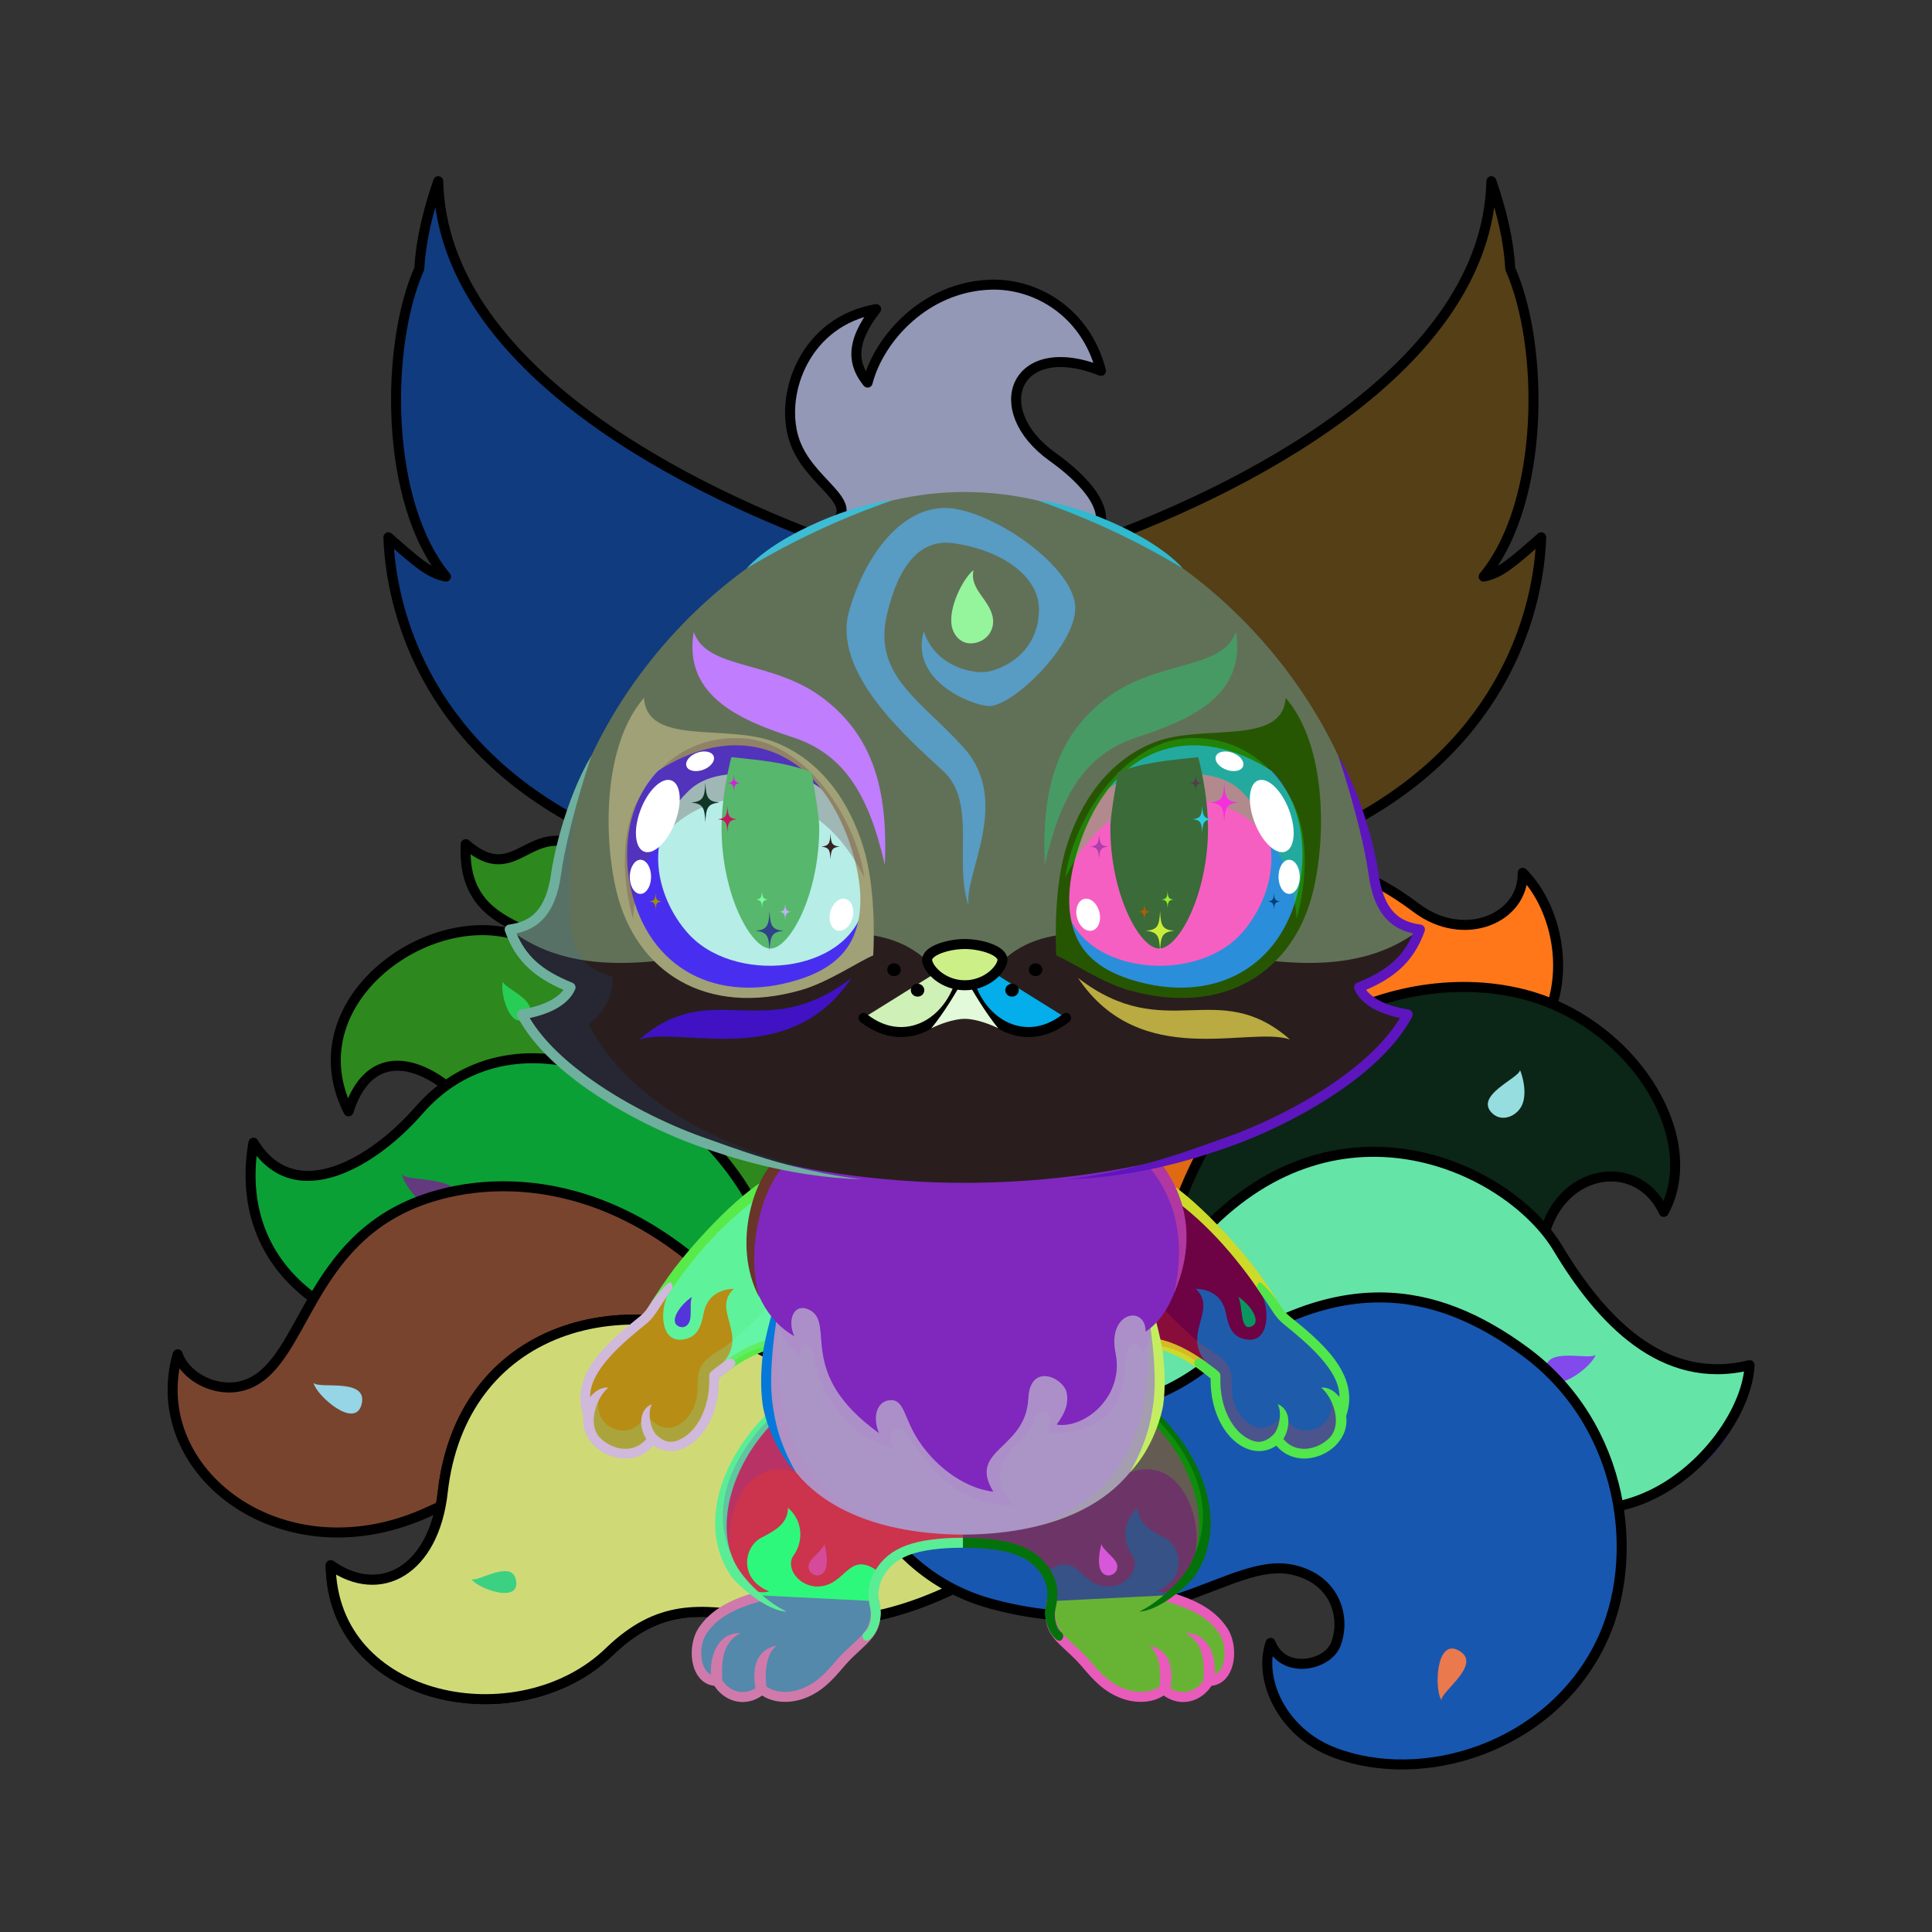 <?xml version="1.0" encoding="UTF-8"?><!DOCTYPE svg PUBLIC "-//W3C//DTD SVG 1.1//EN" "http://www.w3.org/Graphics/SVG/1.1/DTD/svg11.dtd"><!-- Creator: CorelDRAW X7 --><svg xmlns="http://www.w3.org/2000/svg" xmlns:xlink="http://www.w3.org/1999/xlink" xml:space="preserve" width="290mm" height="290mm" version="1.1" style="shape-rendering:geometricPrecision; text-rendering:geometricPrecision; image-rendering:optimizeQuality; fill-rule:evenodd; clip-rule:evenodd" viewBox="0 0 29000 29000">
 <rect x="0" y="0" width="29000" height="29000" fill="#333333" stroke="none"/>
 <defs>
  <style type="text/css">
   <![CDATA[
    .str1 {stroke:black;stroke-width:150;stroke-linecap:round;stroke-linejoin:round}
    .str0 {stroke:black;stroke-width:150;stroke-linecap:round;stroke-linejoin:round}
    .fil3 {fill:none}
    .fil44 {fill:black}
    .fil6 {fill:#FF6633}
    .fil48 {fill:white}
    .fil20 {fill:black;fill-rule:nonzero}
    .fil29 {fill:#663300;fill-opacity:0.102}
    .fil2 {fill:#663300;fill-opacity:0.2}
    .fil32 {fill:#C46019;fill-opacity:0.2}
    .fil47 {fill:black;fill-opacity:0.302}
    .fil43 {fill:url(#id0)}
    .fil30 {fill:url(#id1)}
    .fil10 {fill:url(#id2)}
    .fil33 {fill:url(#id3)}
    .fil1 {fill:url(#id4)}
    .fil27 {fill:url(#id5)}
    .fil17 {fill:url(#id6)}
    .fil8 {fill:url(#id7)}
    .fil21 {fill:url(#id8)}
    .fil16 {fill:url(#id9)}
    .fil18 {fill:url(#id10)}
    .fil42 {fill:url(#id11)}
    .fil35 {fill:url(#id12)}
    .fil41 {fill:url(#id13)}
    .fil50 {fill:url(#id14)}
    .fil40 {fill:url(#id15)}
    .fil23 {fill:url(#id16)}
    .fil12 {fill:url(#id17)}
    .fil38 {fill:url(#id18)}
    .fil25 {fill:url(#id19)}
    .fil5 {fill:url(#id20)}
    .fil34 {fill:url(#id21)}
    .fil37 {fill:url(#id22)}
    .fil31 {fill:url(#id23)}
    .fil14 {fill:url(#id24)}
    .fil19 {fill:url(#id25)}
    .fil22 {fill:url(#id26)}
    .fil26 {fill:url(#id27)}
    .fil24 {fill:url(#id28)}
    .fil46 {fill:url(#id29)}
    .fil51 {fill:url(#id30)}
    .fil13 {fill:url(#id31)}
    .fil9 {fill:url(#id32)}
    .fil4 {fill:url(#id33)}
    .fil15 {fill:url(#id34)}
    .fil0 {fill:url(#id35)}
    .fil28 {fill:url(#id36)}
    .fil39 {fill:url(#id37)}
    .fil36 {fill:url(#id38)}
    .fil11 {fill:url(#id39)}
    .fil7 {fill:url(#id40)}
    .fil45 {fill:url(#id41)}
    .fil53 {fill:url(#id42)}
    .fil49 {fill:url(#id43)}
    .fil52 {fill:url(#id44)}
   ]]>
  </style>
  <linearGradient id="id0" gradientUnits="userSpaceOnUse" x1="14423.3" y1="13592.6" x2="14423.3" y2="7624.63">
   <stop offset="0" style="stop-opacity:1; stop-color:red"/>
   <stop offset="1" style="stop-opacity:1; stop-color:#FF6633"/>
  </linearGradient>
  <linearGradient id="id1" gradientUnits="userSpaceOnUse" x1="14496.6" y1="17098.5" x2="14496.6" y2="22390.1">
   <stop offset="0" style="stop-opacity:1; stop-color:#FFFBF2"/>
   <stop offset="0.149" style="stop-opacity:1; stop-color:#FFFBF2"/>
   <stop offset="0.62" style="stop-opacity:1; stop-color:white"/>
   <stop offset="1" style="stop-opacity:1; stop-color:white"/>
  </linearGradient>
  <linearGradient id="id2" gradientUnits="userSpaceOnUse" xlink:href="#id0" x1="22974.4" y1="14823.5" x2="20864" y2="13403.8">
  </linearGradient>
  <linearGradient id="id3" gradientUnits="userSpaceOnUse" xlink:href="#id0" x1="6656.5" y1="4788.64" x2="12410.3" y2="9745.76">
  </linearGradient>
  <linearGradient id="id4" gradientUnits="userSpaceOnUse" xlink:href="#id0" x1="6072.5" y1="16404.8" x2="7861.54" y2="12870.9">
  </linearGradient>
  <linearGradient id="id5" gradientUnits="userSpaceOnUse" xlink:href="#id0" x1="9368.53" y1="21645.9" x2="10443.5" y2="19522.5">
  </linearGradient>
  <linearGradient id="id6" gradientUnits="userSpaceOnUse" x1="14176.5" y1="20687.5" x2="23003.2" y2="25272.7">
   <stop offset="0" style="stop-opacity:1; stop-color:#E3C178"/>
   <stop offset="0.239" style="stop-opacity:1; stop-color:#FFDF99"/>
   <stop offset="0.659" style="stop-opacity:1; stop-color:#FFFBF2"/>
   <stop offset="1" style="stop-opacity:1; stop-color:white"/>
  </linearGradient>
  <linearGradient id="id7" gradientUnits="userSpaceOnUse" xlink:href="#id0" x1="3805.97" y1="22925.5" x2="5305.21" y2="19964">
  </linearGradient>
  <linearGradient id="id8" gradientUnits="userSpaceOnUse" x1="15336.8" y1="23747.8" x2="17221.9" y2="21086.3">
   <stop offset="0" style="stop-opacity:1; stop-color:#FFFBF2"/>
   <stop offset="0.2" style="stop-opacity:1; stop-color:#FFFBF2"/>
   <stop offset="1" style="stop-opacity:1; stop-color:#FFDF99"/>
  </linearGradient>
  <linearGradient id="id9" gradientUnits="userSpaceOnUse" xlink:href="#id0" x1="6119.63" y1="25485.8" x2="7507.67" y2="22744">
  </linearGradient>
  <linearGradient id="id10" gradientUnits="userSpaceOnUse" xlink:href="#id0" x1="20839" y1="26485.6" x2="20839" y2="23893.8">
  </linearGradient>
  <linearGradient id="id11" gradientUnits="userSpaceOnUse" xlink:href="#id0" x1="17123.5" y1="12981.5" x2="17123.5" y2="9484.97">
  </linearGradient>
  <linearGradient id="id12" gradientUnits="userSpaceOnUse" xlink:href="#id0" x1="22307.3" y1="4788.64" x2="16553.5" y2="9745.76">
  </linearGradient>
  <linearGradient id="id13" gradientUnits="userSpaceOnUse" xlink:href="#id0" x1="19125.7" y1="14830.7" x2="16419.2" y2="15451.4">
  </linearGradient>
  <linearGradient id="id14" gradientUnits="userSpaceOnUse" x1="17403.6" y1="14846" x2="18189.5" y2="11172.6">
   <stop offset="0" style="stop-opacity:1; stop-color:#FFCC00"/>
   <stop offset="1" style="stop-opacity:1; stop-color:black"/>
  </linearGradient>
  <linearGradient id="id15" gradientUnits="userSpaceOnUse" xlink:href="#id0" x1="11840.3" y1="12981.5" x2="11840.3" y2="9484.97">
  </linearGradient>
  <linearGradient id="id16" gradientUnits="userSpaceOnUse" xlink:href="#id8" x1="13570.9" y1="23747.8" x2="11685.7" y2="21086.3">
  </linearGradient>
  <linearGradient id="id17" gradientUnits="userSpaceOnUse" xlink:href="#id0" x1="24794.6" y1="17872.5" x2="21653.8" y2="15759.8">
  </linearGradient>
  <linearGradient id="id18" gradientUnits="userSpaceOnUse" x1="14481.9" y1="17755.4" x2="14481.9" y2="13952.3">
   <stop offset="0" style="stop-opacity:1; stop-color:#FFFCF5"/>
   <stop offset="1" style="stop-opacity:1; stop-color:white"/>
  </linearGradient>
  <linearGradient id="id19" gradientUnits="userSpaceOnUse" xlink:href="#id0" x1="19595.3" y1="21645.9" x2="18520.3" y2="19522.5">
  </linearGradient>
  <linearGradient id="id20" gradientUnits="userSpaceOnUse" xlink:href="#id0" x1="4991.1" y1="19897.3" x2="6451.98" y2="17011.6">
  </linearGradient>
  <linearGradient id="id21" gradientUnits="userSpaceOnUse" xlink:href="#id18" x1="18115" y1="9358.04" x2="23442.1" y2="7035.98">
  </linearGradient>
  <linearGradient id="id22" gradientUnits="userSpaceOnUse" x1="14481.9" y1="17555.5" x2="14481.9" y2="7384.8">
   <stop offset="0" style="stop-opacity:1; stop-color:#FFDF99"/>
   <stop offset="0.502" style="stop-opacity:1; stop-color:#FFFBF2"/>
   <stop offset="1" style="stop-opacity:1; stop-color:white"/>
  </linearGradient>
  <linearGradient id="id23" gradientUnits="userSpaceOnUse" xlink:href="#id18" x1="10848.9" y1="9358.04" x2="5521.78" y2="7035.98">
  </linearGradient>
  <linearGradient id="id24" gradientUnits="userSpaceOnUse" xlink:href="#id0" x1="25073.4" y1="22628.8" x2="23557.9" y2="19635.2">
  </linearGradient>
  <linearGradient id="id25" gradientUnits="userSpaceOnUse" x1="17071.8" y1="22401.8" x2="17071.8" y2="25473.4">
   <stop offset="0" style="stop-opacity:1; stop-color:#FF6633"/>
   <stop offset="1" style="stop-opacity:1; stop-color:red"/>
  </linearGradient>
  <linearGradient id="id26" gradientUnits="userSpaceOnUse" xlink:href="#id25" x1="11835.8" y1="22401.8" x2="11835.8" y2="25473.4">
  </linearGradient>
  <linearGradient id="id27" gradientUnits="userSpaceOnUse" x1="12067.1" y1="17807.9" x2="10209.1" y2="20491.2">
   <stop offset="0" style="stop-opacity:1; stop-color:#FFDF99"/>
   <stop offset="0.02" style="stop-opacity:1; stop-color:#FFDF99"/>
   <stop offset="0.722" style="stop-opacity:1; stop-color:#FFFBF2"/>
   <stop offset="1" style="stop-opacity:1; stop-color:#FFFBF2"/>
  </linearGradient>
  <linearGradient id="id28" gradientUnits="userSpaceOnUse" xlink:href="#id27" x1="16896.8" y1="17807.9" x2="18754.8" y2="20491.2">
  </linearGradient>
  <linearGradient id="id29" gradientUnits="userSpaceOnUse" x1="9879.13" y1="13048.9" x2="12998.2" y2="13048.9">
   <stop offset="0" style="stop-opacity:1; stop-color:#FFCC00"/>
   <stop offset="0.502" style="stop-opacity:1; stop-color:#FFFCB0"/>
   <stop offset="1" style="stop-opacity:1; stop-color:#FFCC00"/>
  </linearGradient>
  <linearGradient id="id30" gradientUnits="userSpaceOnUse" xlink:href="#id29" x1="19084.7" y1="13048.9" x2="15965.7" y2="13048.9">
  </linearGradient>
  <linearGradient id="id31" gradientUnits="userSpaceOnUse" xlink:href="#id6" x1="15435.1" y1="19302.3" x2="25143.3" y2="20617.7">
  </linearGradient>
  <linearGradient id="id32" gradientUnits="userSpaceOnUse" xlink:href="#id6" x1="15074" y1="20935.8" x2="21270.4" y2="14174.8">
  </linearGradient>
  <linearGradient id="id33" gradientUnits="userSpaceOnUse" xlink:href="#id6" x1="13126.8" y1="22156.8" x2="7117.94" y2="17094.4">
  </linearGradient>
  <linearGradient id="id34" gradientUnits="userSpaceOnUse" xlink:href="#id6" x1="13702.3" y1="19756.3" x2="7064.21" y2="25556">
  </linearGradient>
  <linearGradient id="id35" gradientUnits="userSpaceOnUse" xlink:href="#id6" x1="14617.5" y1="20263.6" x2="7173.62" y2="14560.2">
  </linearGradient>
  <linearGradient id="id36" gradientUnits="userSpaceOnUse" x1="14453.8" y1="17408.1" x2="14453.8" y2="23034.8">
   <stop offset="0" style="stop-opacity:1; stop-color:#FFDF99"/>
   <stop offset="0.102" style="stop-opacity:1; stop-color:#FFDF99"/>
   <stop offset="0.522" style="stop-opacity:1; stop-color:#FFFBF2"/>
   <stop offset="1" style="stop-opacity:1; stop-color:#FFFBF2"/>
  </linearGradient>
  <linearGradient id="id37" gradientUnits="userSpaceOnUse" xlink:href="#id0" x1="10224.8" y1="14919.4" x2="12158" y2="15362.7">
  </linearGradient>
  <linearGradient id="id38" gradientUnits="userSpaceOnUse" x1="14026" y1="8188.36" x2="14360.5" y2="4259.9">
   <stop offset="0" style="stop-opacity:1; stop-color:white"/>
   <stop offset="1" style="stop-opacity:1; stop-color:#FFFBF2"/>
  </linearGradient>
  <linearGradient id="id39" gradientUnits="userSpaceOnUse" xlink:href="#id6" x1="15758.6" y1="21140.1" x2="22327.4" y2="16683.3">
  </linearGradient>
  <linearGradient id="id40" gradientUnits="userSpaceOnUse" xlink:href="#id6" x1="12456.7" y1="22079.8" x2="5109.03" y2="19210.5">
  </linearGradient>
  <linearGradient id="id41" gradientUnits="userSpaceOnUse" xlink:href="#id14" x1="11569.6" y1="14889.7" x2="10765" y2="11128.9">
  </linearGradient>
  <linearGradient id="id42" gradientUnits="userSpaceOnUse" x1="14481.9" y1="14170" x2="14481.9" y2="14789.2">
   <stop offset="0" style="stop-opacity:1; stop-color:#FFCCCC"/>
   <stop offset="1" style="stop-opacity:1; stop-color:#453F2C"/>
  </linearGradient>
  <radialGradient id="id43" gradientUnits="userSpaceOnUse" gradientTransform="matrix(-3.82857E-016 1 -0.482 -1.84461E-016 17732 1238)" cx="11563.8" cy="12801.5" r="1360.48" fx="11563.8" fy="12801.5">
   <stop offset="0" style="stop-opacity:1; stop-color:#A38200"/>
   <stop offset="0.878" style="stop-opacity:1; stop-color:black"/>
   <stop offset="1" style="stop-opacity:1; stop-color:black"/>
  </radialGradient>
  <radialGradient id="id44" gradientUnits="userSpaceOnUse" gradientTransform="matrix(2.83276E-016 1 0.51 -4.84402E-016 10869 -4598)" xlink:href="#id43" cx="17400" cy="12801.5" r="1436.66" fx="17400" fy="12801.5">
  </radialGradient>
 </defs>
 <g id="Copy_x0020_of_x0020_Tail-Fox10">
  <path class="fil0" d="M16475 19890c-770,-312 -2282,-895 -2633,-3291 -431,-2941 -3309,-2808 -4989,-3819 -927,-558 -1070,575 -1862,-109 -68,1316 1155,1163 1316,1674 -1314,-1155 -4005,496 -3076,2337 422,-1314 1663,-516 2243,538 1367,2488 6182,4621 6361,4737 934,604 1589,-41 2222,-432 438,97 1060,-1509 418,-1635z" style="fill:#91dab5"/>
  <path class="fil1" d="M6949 16427c156,-274 138,-388 180,-597 154,236 990,406 1357,102 309,-256 265,-1068 -552,-1124 388,237 348,563 112,748 -352,274 -864,-187 -891,-449 -40,-396 214,-1068 746,-987 476,113 510,-27 986,86 -58,-558 -311,-1036 -369,-1594 -663,-45 -811,591 -1517,110 -88,569 331,1022 714,1207 -1757,-71 -3198,1256 -2479,2737 397,-1189 1403,-493 1713,-239z" style="fill:#250a66"/>
  <polygon class="fil2" points="10300,17417 10585,16310 12461,17343 11923,18355 10595,18018 "/>
  <path class="fil3 str0" d="M16475 19890c-770,-312 -2282,-895 -2633,-3291 -431,-2941 -3309,-2808 -4989,-3819 -927,-558 -1070,575 -1862,-109 -68,1316 1155,1163 1316,1674 -1314,-1155 -4005,496 -3076,2337 422,-1314 1663,-516 2243,538 1367,2488 6182,4621 6361,4737 934,604 1589,-41 2222,-432 438,97 1060,-1509 418,-1635z" style="fill:#2d881d"/>
  <path class="fil4" d="M16126 20993c-1001,-283 -3846,-949 -4764,-2806 -935,-1891 -3592,-3221 -5076,-1518 -670,769 -1860,1499 -2482,483 -322,1883 1212,3000 3229,2983 2549,-22 4450,2942 6813,3200 1280,140 1563,-212 2126,-670 448,49 808,-1617 154,-1672z" style="fill:#8ef2bf"/>
  <path class="fil2" d="M12722 19637c-569,-378 -1065,-853 -1360,-1450 -425,-859 -1205,-1602 -2069,-1998 193,832 -881,1937 -2325,1702 1814,707 3754,2109 5567,2815l187 -1069z" style="fill:#55e471"/>
  <path class="fil5" d="M5732 17219c0,0 -519,505 -38,987 480,481 927,296 1192,129 369,-234 253,-676 150,-870 -92,-173 -486,-352 -748,-103 12,-478 707,-382 984,-284 255,91 471,893 396,1106 -190,536 -442,439 -680,707 -219,199 33,779 527,752 -2115,875 -4172,-515 -3682,-2380 456,502 1128,549 1899,-44z" style="fill:#00ab50"/>
  <path class="fil3 str0" d="M16126 20993c-1001,-283 -3846,-949 -4764,-2806 -935,-1891 -3592,-3221 -5076,-1518 -670,769 -1860,1499 -2482,483 -322,1883 1212,3000 3229,2983 2549,-22 4450,2942 6813,3200 1280,140 1563,-212 2126,-670 448,49 808,-1617 154,-1672z" style="fill:#0ba035"/>
  <path class="fil6" d="M6035 17628c22,221 668,917 824,454 155,-462 -739,-329 -824,-454z" style="fill:#633a7e"/>
  <path class="fil7" d="M14083 20534c-830,-1 -1560,760 -2737,-675 -1798,-2193 -3794,-2266 -4967,-1861 -1766,609 -1793,2414 -2646,2771 -438,182 -952,-92 -1066,-441 -506,1766 1595,3385 3792,2352 1863,-876 3002,199 5955,762 1093,208 1958,-395 2397,-995 443,-75 -85,-2039 -728,-1913z" style="fill:#d0ae6b"/>
  <path class="fil8" d="M4489 19917c0,0 -462,930 19,1411 481,481 928,296 1192,129 370,-234 254,-676 150,-870 -92,-173 -486,-352 -748,-103 13,-478 708,-382 985,-283 254,90 471,893 396,1105 -191,536 -442,439 -680,707 -219,199 207,702 701,675 -2116,875 -4317,-380 -3827,-2245 359,540 1292,665 1812,-526z" style="fill:#83720c"/>
  <path class="fil2" d="M13181 20695c-525,101 -1091,72 -1835,-836 -809,-987 -1658,-1544 -2455,-1822 1104,2083 -1346,3448 -2460,3993 -863,422 -2336,212 -2822,-148 -416,-309 -788,-857 -973,-1426 -373,1715 1679,3232 3823,2224 1380,-649 2364,-227 3981,264l3187 -1802 -446 -447z" style="fill:#0fb2dd"/>
  <path class="fil3 str0" d="M14083 20534c-830,-1 -1560,760 -2737,-675 -1798,-2193 -3794,-2266 -4967,-1861 -1766,609 -1793,2414 -2646,2771 -438,182 -952,-92 -1066,-441 -506,1766 1595,3385 3792,2352 1863,-876 3002,199 5955,762 1093,208 1958,-395 2397,-995 443,-75 -85,-2039 -728,-1913z" style="fill:#79442e"/>
  <path class="fil9" d="M13210 20026c697,-452 2280,-1375 2489,-3220 294,-2595 1169,-3380 2809,-3791 1159,-290 2026,65 2748,610 722,547 1617,155 1600,-524 810,812 983,3021 -1592,3491 -2026,371 -2900,2893 -5074,4969 -804,769 -1857,732 -2552,466 -413,178 -1036,-1758 -428,-2001z" style="fill:#d7a998"/>
  <path class="fil10" d="M20903 13401c489,730 184,1474 -469,1661 884,31 2021,-31 2905,0 119,-601 130,-1250 -459,-1906 -315,1077 -1346,765 -1977,245z" style="fill:#8e963d"/>
  <path class="fil3 str0" d="M13210 20026c697,-452 2280,-1375 2489,-3220 294,-2595 1169,-3380 2809,-3791 1159,-290 2026,65 2748,610 722,547 1617,155 1600,-524 810,812 983,3021 -1592,3491 -2026,371 -2900,2893 -5074,4969 -804,769 -1857,732 -2552,466 -413,178 -1036,-1758 -428,-2001z" style="fill:#ff7719"/>
  <polygon class="fil2" points="17313,18220 18107,18101 18747,16514 16912,17248 "/>
  <path class="fil11" d="M13298 20412c810,-187 3572,130 4340,-2166 1067,-3187 3983,-3900 5681,-3169 1374,591 2204,2101 1655,3114 -480,-1023 -2075,-525 -1816,1112 497,3139 -7384,3481 -7579,3567 -1018,449 -1563,-291 -2126,-778 -448,27 -809,-1657 -155,-1680z" style="fill:#6b842b"/>
  <path class="fil2" d="M17427 18731c81,-147 152,-308 211,-485 270,-806 659,-1454 1116,-1961 -392,913 444,1279 1972,1099 -825,472 -1752,1124 -2577,1596 -240,-83 -481,-166 -722,-249z" style="fill:#dca258"/>
  <path class="fil12" d="M22684 14920c0,0 928,489 883,1218 -45,728 -846,1002 -1158,1012 -437,14 -650,-566 -606,-785 39,-192 264,-535 621,-475 -279,-389 -893,57 -1020,401 -105,285 -128,829 153,1084 422,382 584,271 931,359 293,41 793,298 539,978 584,-1343 1431,-1265 2004,-592 488,-1689 -1219,-3088 -2347,-3200z" style="fill:#65ee89"/>
  <path class="fil2" d="M24989 18163c-5,10 -10,19 -15,28 -467,-996 -1991,-551 -1833,984 -420,-202 -764,-323 -1236,-578 88,-641 625,-1252 1235,-1458 527,-178 1120,-31 1426,222 242,201 366,517 423,802z" style="fill:#7affd7"/>
  <path class="fil3 str0" d="M13298 20412c810,-187 3572,130 4340,-2166 1067,-3187 3983,-3900 5681,-3169 1374,591 2204,2101 1655,3114 -480,-1023 -2075,-525 -1816,1112 497,3139 -7384,3481 -7579,3567 -1018,449 -1563,-291 -2126,-778 -448,27 -809,-1657 -155,-1680z" style="fill:#0b2517"/>
  <path class="fil13" d="M15789 18660c804,208 1004,1147 2287,-194 2052,-2145 4650,-999 5308,270 568,1096 1566,2080 2878,1755 -50,1146 -1937,3144 -3804,1592 -1583,-1316 -3070,599 -6070,402 -1111,-73 -1714,-1365 -1989,-2057 -409,-184 800,-2051 1390,-1768z" style="fill:#5a5e56"/>
  <path class="fil2" d="M16302 18904c457,290 810,570 1774,-438 259,-270 818,-687 1148,-871 -874,635 -45,2101 1901,2070 -1723,569 -3867,2164 -5591,2370l768 -3131z" style="fill:#553208"/>
  <path class="fil14" d="M23964 19566c0,0 502,942 193,1265 -309,323 -705,221 -970,53 -707,-446 162,-1052 558,-674 -13,-478 -601,-442 -878,-344 -255,91 -556,565 -459,913 153,548 379,467 616,735 220,199 -55,994 -549,967 1758,696 3760,-364 3766,-1971 -751,148 -1627,-102 -2277,-944z" style="fill:#3312f4"/>
  <path class="fil2" d="M26234 20497c9,-2 19,-4 28,-6 -46,1039 -1602,2780 -3284,1936 72,-224 131,-426 140,-539 1182,156 2452,-394 3116,-1391z" style="fill:#006011"/>
  <path class="fil3 str0" d="M15789 18660c804,208 1004,1147 2287,-194 2052,-2145 4588,-929 5308,270 635,1058 1566,2080 2878,1755 -50,1146 -1937,3144 -3804,1592 -1583,-1316 -3070,599 -6070,402 -1111,-73 -1714,-1365 -1989,-2057 -409,-184 800,-2051 1390,-1768z" style="fill:#64e4a7"/>
  <path class="fil15 str0" d="M13859 20727c-264,94 -1175,204 -2235,-361 -2276,-1213 -4705,-414 -4978,2030 -131,1177 -935,1625 -1682,1099 24,2074 2829,2607 4181,1299 1493,-1445 2491,353 5196,-960 1001,-486 1513,-1288 1458,-2030 -85,-1149 -1500,-1561 -1940,-1077z" style="fill:#d29a39"/>
  <path class="fil16" d="M6620 22719c0,0 -105,865 203,1188 309,322 770,341 1034,174 707,-447 -161,-1053 -558,-675 13,-478 602,-442 879,-343 254,90 555,564 458,913 -153,547 -378,466 -616,734 -220,199 34,576 528,549 -1758,696 -3569,-109 -3575,-1716 723,382 1351,96 1647,-824z" style="fill:#764228"/>
  <path class="fil2" d="M13367 20802c-426,14 -1053,-68 -1743,-436 -1108,-591 -2252,-704 -3166,-383 1656,465 1952,2308 1243,3386 -815,1241 -2673,2197 -4567,925 631,1390 2854,1620 4011,500 1493,-1445 2491,353 5196,-960 282,-137 525,-299 727,-478l-1701 -2554z" style="fill:#32dade"/>
  <path class="fil3 str0" d="M13859 20727c-264,94 -1175,204 -2235,-361 -2276,-1213 -4705,-414 -4978,2030 -131,1177 -935,1625 -1682,1099 24,2074 2829,2607 4181,1299 1493,-1445 2491,353 5196,-960 1001,-486 1513,-1288 1458,-2030 -85,-1149 -1500,-1561 -1940,-1077z" style="fill:#cfda77"/>
  <path class="fil17" d="M13856 20726c747,364 2710,930 4193,-187 2000,-1507 3486,-1246 4838,-254 1509,1107 1765,3116 1133,4395 -767,1553 -2664,2140 -4007,1621 -778,-301 -1129,-1102 -941,-1641 185,483 852,345 977,24 159,-406 -5,-978 -641,-1120 -964,-216 -2061,1183 -4539,507 -1074,-293 -1806,-1158 -1936,-1890 -365,-262 401,-1850 923,-1455z" style="fill:#cee782"/>
  <path class="fil2" d="M20093 24234c-52,-296 -266,-577 -685,-670 -964,-216 -2061,1183 -4539,507 -783,-213 -1383,-731 -1702,-1279l2299 -515c718,-113 760,-1111 1425,-1225 553,-95 1225,-515 2119,-1079 -1096,842 -1034,2032 -19,2619 513,297 1122,791 1106,1642l-4 0z" style="fill:#2922c8"/>
  <path class="fil6" d="M23950 20336c-48,180 -679,664 -743,261 -64,-404 655,-170 743,-261z" style="fill:#8249ec"/>
  <path class="fil18" d="M22505 26155c-498,63 -975,-124 -1210,-504 -234,-380 19,-817 247,-1030 611,-572 978,422 512,710 466,108 579,-471 554,-763 -23,-269 -406,-680 -768,-674 -568,9 -546,248 -865,411 -248,162 -697,115 -973,-363 417,776 -417,1442 -931,761 -130,2195 2483,1933 3434,1452z" style="fill:#a05e58"/>
  <path class="fil2" d="M24236 24090c-53,208 -126,406 -216,590 -767,1553 -2664,2140 -4007,1621 -743,-288 -1096,-1031 -963,-1566 172,342 437,656 711,798 671,347 1664,528 2507,214 716,-267 1434,-717 1968,-1657z" style="fill:#d3da18"/>
  <path class="fil3 str0" d="M13856 20726c747,364 2710,930 4193,-187 2000,-1507 3486,-1246 4838,-254 1509,1107 1765,3116 1133,4395 -767,1553 -2664,2140 -4007,1621 -778,-301 -1129,-1102 -941,-1641 185,483 852,345 977,24 159,-406 -5,-978 -641,-1120 -964,-216 -2061,1183 -4539,507 -1074,-293 -1806,-1158 -1936,-1890 -365,-262 401,-1850 923,-1455z" style="fill:#1857b0"/>
  <path class="fil6" d="M14500 8513c212,142 564,1174 12,1080 -552,-94 68,-926 -12,-1080z" style="fill:#525e8a"/>
  <path class="fil6" d="M4707 20758c36,183 629,713 722,315 94,-398 -641,-218 -722,-315z" style="fill:#95d5e6"/>
  <path class="fil6" d="M7075 23703c84,135 721,376 673,30 -47,-347 -579,23 -673,-30z" style="fill:#3cd182"/>
  <path class="fil6" d="M21637 25520c-108,-151 -88,-946 265,-742 354,204 -280,616 -265,742z" style="fill:#ea794e"/>
  <path class="fil6" d="M22816 16062c38,87 111,347 30,526 -75,166 -297,259 -440,129 -296,-270 398,-531 410,-655z" style="fill:#96dddf"/>
  <path class="fil6" d="M7550 14734c-57,140 110,765 351,536 241,-229 -339,-434 -351,-536z" style="fill:#28cd55"/>
 </g>
 <g id="Copy_x0020_of_x0020_RightLeg-Fox5">
  <path class="fil19" d="M18144 25232c-137,249 -447,331 -676,123 -79,82 -307,169 -584,76 -453,-152 -647,-627 -1039,-897 -210,-335 50,-672 -74,-810 -7,-72 -87,-128 -76,-195 112,-728 1233,-1197 1553,-1119 909,221 741,1161 268,1531 145,50 358,135 465,193 170,92 294,217 379,350 158,246 119,748 -216,748z" style="fill:#365287"/>
  <path class="fil2" d="M18144 25232c-137,249 -447,331 -676,123 -79,82 -307,169 -584,76 -453,-152 -647,-627 -1039,-897 -173,-120 -100,-408 -65,-624 13,30 63,32 85,19 1,85 -2,160 47,261 304,621 1402,1311 1539,663 237,396 662,243 605,-148 145,250 318,57 222,-294 143,96 177,309 171,486 -20,178 -119,335 -305,335z" style="fill:#d9b279"/>
  <path class="fil3" d="M17457 23949c534,135 771,327 906,532 162,244 116,751 -219,751 -137,249 -447,331 -676,123 -79,82 -307,169 -584,76 -453,-152 -586,-562 -971,-844 -192,-140 -159,-401 -128,-554" style="fill:#67b435"/>
  <path class="fil20" d="M18065 25213c0,3 0,7 0,10 -56,86 -141,149 -240,169 -80,16 -166,3 -246,-45l-11 -8c45,-255 18,-572 -319,-636 159,118 182,399 156,611 -40,33 -112,65 -206,77 -84,11 -184,6 -293,-31 -253,-85 -404,-261 -562,-447 -265,-311 -583,-400 -489,-864 8,-41 -26,-86 -55,-89 -23,-2 -77,17 -85,58 -113,558 212,630 523,995 171,201 335,392 625,490 130,43 251,50 353,37 104,-13 191,-49 250,-89l3 0c111,81 247,115 383,88 136,-28 255,-114 333,-234 144,-15 246,-113 298,-251 29,-74 42,-157 42,-240 0,-135 -36,-275 -103,-376 -73,-110 -173,-216 -325,-313 -137,-86 -316,-165 -558,-231l-100 128c258,65 447,144 584,231 133,84 219,176 282,271 50,76 77,183 77,290 0,66 -10,130 -31,185 -24,64 -62,112 -114,138 13,-317 -122,-634 -445,-624 209,111 299,298 273,700z" style="fill:#e85bba"/>
  <path class="fil21" d="M14454 20939c701,0 2353,-56 2710,226 461,230 692,828 858,1306 105,303 120,573 -10,887 -96,232 -224,340 -370,480 -78,75 -219,68 -280,49 462,-185 380,-668 121,-803 -195,-103 -401,-205 -403,-452 -246,214 -217,533 -88,710 144,196 -95,496 -387,471 -415,-34 -434,-566 -904,-208 -114,-303 -846,-438 -1247,-445l0 -2221z" style="fill:#6d3567"/>
  <path class="fil20" d="M15857 24610c33,25 62,27 88,-6 25,-32 18,-79 -15,-104 -85,-66 -111,-236 -89,-338 34,-163 71,-342 -66,-579 0,-1 -1,-3 -2,-4 -100,-171 -247,-296 -460,-378 -208,-80 -506,-119 -859,-119l0 150c335,0 616,36 805,108 180,69 302,173 385,314 0,2 1,3 2,4 108,188 77,337 48,473 -32,154 43,385 163,479zm1227 -3463c110,87 269,242 426,445 481,623 663,1459 296,1987 -154,223 -427,476 -707,613 326,-17 760,-427 830,-528 426,-612 274,-1463 -299,-2180 -166,-209 -338,-363 -454,-454l-92 117z" style="fill:#04720b"/>
  <path class="fil2" d="M17936 23327c352,-790 -117,-1625 -706,-2153 -191,187 -411,669 -270,926 764,-274 1105,712 976,1227z" style="fill:#45fc07"/>
  <path class="fil6" d="M16533 23176c-34,125 -54,281 -18,378 28,75 97,113 170,85 76,-28 110,-114 68,-191 -54,-95 -199,-188 -220,-272z" style="fill:#d757db"/>
 </g>
 <g id="Copy_x0020_of_x0020_LeftLeg-Fox5">
  <path class="fil22" d="M10763 25232c137,249 448,331 677,123 78,82 306,169 583,76 454,-152 648,-627 1039,-897 210,-335 -49,-672 75,-810 7,-72 86,-128 76,-195 -113,-728 -1233,-1197 -1553,-1119 -909,221 -741,1161 -268,1531 -145,50 -358,135 -465,193 -170,92 -294,217 -380,350 -158,246 -118,748 216,748z" style="fill:#2ef87b"/>
  <path class="fil2" d="M10763 25232c137,249 448,331 677,123 78,82 306,169 583,76 454,-152 648,-627 1039,-897 173,-120 101,-408 65,-624 -13,30 -63,32 -84,19 -2,85 1,160 -48,261 -303,621 -1401,1311 -1539,663 -236,396 -661,243 -605,-148 -144,250 -317,57 -221,-294 -143,96 -177,309 -171,486 19,178 118,335 304,335z" style="fill:#2c50fe"/>
  <path class="fil3" d="M11450 23949c-534,135 -770,327 -906,532 -161,244 -115,751 219,751 137,249 448,331 677,123 78,82 307,169 583,76 454,-152 587,-562 972,-844 192,-140 159,-401 128,-554" style="fill:#5489ab"/>
  <path class="fil20" d="M10842 25213c0,3 0,7 0,10 57,86 142,149 241,169 80,16 166,3 245,-45l12 -8c-45,-255 -19,-572 318,-636 -158,118 -181,399 -155,611 39,33 111,65 206,77 84,11 184,6 292,-31 254,-85 404,-261 562,-447 266,-311 584,-400 490,-864 -8,-41 26,-86 55,-89 22,-2 76,17 85,58 113,558 -213,630 -523,995 -172,201 -335,392 -625,490 -131,43 -252,50 -354,37 -103,-13 -190,-49 -250,-89l-3 0c-111,81 -247,115 -382,88 -137,-28 -256,-114 -333,-234 -144,-15 -246,-113 -299,-251 -28,-74 -41,-157 -41,-240 0,-135 35,-275 102,-376 73,-110 173,-216 326,-313 136,-86 316,-165 558,-231l100 128c-259,65 -447,144 -584,231 -133,84 -219,176 -282,271 -50,76 -77,183 -77,290 0,66 10,130 31,185 24,64 62,112 114,138 -13,-317 122,-634 445,-624 -209,111 -299,298 -274,700z" style="fill:#d07aac"/>
  <path class="fil23" d="M14454 20939c-701,0 -2353,-56 -2710,226 -462,230 -693,828 -858,1306 -105,303 -120,573 10,887 95,232 224,340 370,480 78,75 218,68 280,49 -463,-185 -380,-668 -122,-803 196,-103 402,-205 404,-452 246,214 217,533 87,710 -143,196 95,496 388,471 415,-34 433,-566 904,-208 114,-303 845,-438 1247,-445l0 -2221z" style="fill:#cb344c"/>
  <path class="fil20" d="M13051 24610c-33,25 -63,27 -88,-6 -25,-32 -19,-79 14,-104 85,-66 111,-236 90,-338 -34,-163 -72,-342 65,-579 1,-1 2,-3 3,-4 100,-171 246,-296 460,-378 208,-80 506,-119 859,-119l0 150c-335,0 -616,36 -806,108 -179,69 -302,173 -384,314 -1,2 -2,3 -2,4 -109,188 -77,337 -49,473 33,154 -42,385 -162,479zm-1227 -3463c-110,87 -269,242 -426,445 -481,623 -663,1459 -297,1987 155,223 428,476 708,613 -326,-17 -761,-427 -831,-528 -425,-612 -273,-1463 299,-2180 167,-209 338,-363 454,-454l93 117z" style="fill:#5aed95"/>
  <path class="fil2" d="M10971 23327c-352,-790 117,-1625 707,-2153 190,187 411,669 269,926 -763,-274 -1104,712 -976,1227z" style="fill:#722bcd"/>
  <path class="fil6" d="M12375 23176c33,125 53,281 17,378 -28,75 -96,113 -170,85 -75,-28 -110,-114 -67,-191 53,-95 199,-188 220,-272z" style="fill:#d64a9a"/>
 </g>
 <g id="Copy_x0020_of_x0020_RightPaw-Fox4">
 <animateTransform type="translate" values="0;0 200;0;0 200;0;0 200;0;0 200;0" dur="10" repeatCount="indefinite" additive="sum" attributeName="transform"/>
  <path class="fil24" d="M16294 17646c166,-72 211,-241 419,-180 861,253 1216,687 1718,1173 380,419 694,862 872,1173 282,489 -618,1230 -886,986 -388,-355 -757,-565 -1090,-638 -348,-77 -727,-1837 -1033,-2514z" style="fill:#6d0245"/>
  <path class="fil20" d="M16770 17398c-40,-11 -81,12 -92,51 -12,40 11,82 51,93 148,42 317,118 472,200 637,338 1170,898 1589,1479 157,218 292,431 400,620 20,36 66,48 102,28 36,-21 48,-66 28,-102 -109,-191 -247,-408 -409,-633 -327,-454 -1162,-1375 -1640,-1524 -164,-87 -343,-167 -501,-212zm1597 3455c30,28 77,26 105,-5 28,-30 26,-78 -5,-105 -201,-185 -406,-340 -604,-454 -189,-108 -374,-179 -546,-201 -41,-5 -78,24 -84,64 -5,41 24,79 65,84 151,20 317,84 491,183 189,109 385,258 578,434z" style="fill:#cdda29"/>
  <path class="fil25" d="M18247 20645c-36,796 537,1303 918,955 300,471 1048,122 959,-347 241,-634 -518,-1244 -954,-1587 -129,-155 -162,-113 -235,-238 122,220 125,725 -218,679 -222,-30 -275,-189 -317,-400 -40,-207 -185,-353 -454,-362 349,317 -233,690 179,1125 52,46 95,144 122,175z" style="fill:#1f5bab"/>
  <path class="fil2" d="M18246 20682l0 0c-242,-242 -553,-457 -866,-480 -152,-170 -245,-612 -156,-856 201,284 527,601 787,813 158,128 342,191 435,360 42,76 46,187 49,362 9,408 451,808 766,341 231,484 843,194 703,-246 78,49 142,101 194,155l0 0c-7,41 -19,81 -34,122 89,469 -659,818 -959,347 -375,342 -937,-143 -919,-918zm1 -35c0,11 -1,23 -1,34 0,-11 1,-23 1,-34z" style="fill:#fb3816"/>
  <path class="fil20" d="M19263 21599c103,-158 125,-439 -86,-523 72,118 25,376 -67,463 -134,127 -256,135 -418,31 -90,-58 -173,-151 -238,-271 -91,-168 -145,-386 -135,-638 1,-21 -6,-51 -23,-67 -51,-48 -200,-153 -251,-190 -32,-24 -85,-11 -108,21 -24,33 -10,73 22,96 42,31 171,138 213,169 -5,265 56,497 153,678 77,142 178,253 288,324 173,111 373,124 545,8 98,117 226,176 358,190 205,21 421,-68 557,-220 100,-112 156,-256 133,-414 223,-631 -399,-1134 -840,-1491 -102,-82 -130,-143 -200,-248 -23,-33 -233,-290 -266,-268 -33,22 -42,68 -20,101 87,129 149,222 187,282 64,98 106,165 207,248 346,280 842,694 831,1091 -51,-68 -153,-154 -273,-142 186,156 313,547 133,744 -107,116 -276,188 -434,172 -99,-10 -195,-56 -268,-146z" style="fill:#51e64c"/>
  <path class="fil6" d="M18587 19465c191,128 360,385 191,449 -169,63 -119,-311 -191,-449z" style="fill:#099760"/>
 </g>
 <g id="Copy_x0020_of_x0020_LeftPaw-Fox4">
 <animateTransform type="translate" values="0;0 200;0;0 200;0;0 200;0;0 200;0" dur="10" repeatCount="indefinite" additive="sum" attributeName="transform"/>
  <path class="fil26" d="M12670 17646c-166,-72 -211,-241 -419,-180 -861,253 -1216,687 -1718,1173 -380,419 -694,862 -873,1173 -281,489 619,1230 887,986 388,-355 757,-565 1089,-638 349,-77 728,-1837 1034,-2514z" style="fill:#5ef39a"/>
  <path class="fil20" d="M12194 17398c39,-11 81,12 92,51 11,40 -12,82 -51,93 -148,42 -317,118 -472,200 -637,338 -1170,898 -1589,1479 -157,218 -292,431 -400,620 -21,36 -66,48 -102,28 -36,-21 -49,-66 -28,-102 109,-191 247,-408 409,-633 327,-454 1162,-1375 1640,-1524 164,-87 343,-167 501,-212zm-1597 3455c-30,28 -77,26 -105,-5 -28,-30 -26,-78 4,-105 202,-185 407,-340 604,-454 190,-108 375,-179 547,-201 41,-5 78,24 83,64 6,41 -23,79 -64,84 -151,20 -318,84 -491,183 -189,109 -385,258 -578,434z" style="fill:#58ea48"/>
  <path class="fil27" d="M10717 20645c36,796 -537,1303 -918,955 -300,471 -1048,122 -959,-347 -241,-634 518,-1244 954,-1587 129,-155 162,-113 235,-238 -122,220 -125,725 218,679 222,-30 275,-189 316,-400 41,-207 186,-353 455,-362 -350,317 233,690 -179,1125 -52,46 -95,144 -122,175z" style="fill:#b78d15"/>
  <path class="fil2" d="M10718 20682l0 0c242,-242 553,-457 866,-480 152,-170 245,-612 156,-856 -201,284 -527,601 -787,813 -158,128 -342,191 -435,360 -42,76 -46,187 -50,362 -8,408 -450,808 -765,341 -231,484 -843,194 -703,-246 -78,49 -142,101 -194,155l0 0c7,41 18,81 34,122 -89,469 659,818 959,347 375,342 936,-143 919,-918zm-1 -35c0,11 1,23 1,34 -1,-11 -1,-23 -1,-34z" style="fill:#7efeda"/>
  <path class="fil20" d="M9701 21599c-104,-158 -125,-439 86,-523 -73,118 -25,376 67,463 134,127 256,135 418,31 90,-58 173,-151 238,-271 91,-168 145,-386 135,-638 -1,-21 6,-51 23,-67 51,-48 200,-153 251,-190 32,-24 84,-11 108,21 24,33 10,73 -23,96 -42,31 -170,138 -213,169 5,265 -55,497 -153,678 -76,142 -177,253 -287,324 -173,111 -373,124 -545,8 -98,117 -226,176 -358,190 -205,21 -421,-68 -557,-220 -100,-112 -156,-256 -133,-414 -223,-631 399,-1134 840,-1491 101,-82 130,-143 200,-248 23,-33 233,-290 266,-268 33,22 42,68 20,101 -87,129 -149,222 -187,282 -64,98 -106,165 -208,248 -346,280 -841,694 -830,1091 51,-68 153,-154 272,-142 -185,156 -312,547 -132,744 107,116 276,188 434,172 99,-10 195,-56 268,-146z" style="fill:#d0b9da"/>
  <path class="fil6" d="M10389 19465c-191,128 -360,385 -191,449 76,28 143,-22 161,-108 23,-107 -10,-264 30,-341z" style="fill:#5435d9"/>
 </g>
 <g id="Copy_x0020_of_x0020_Body-Fox6">
 <animateTransform type="translate" values="0;0 200;0;0 200;0;0 200;0;0 200;0" dur="10" repeatCount="indefinite" additive="sum" attributeName="transform"/>
  <path class="fil28" d="M14454 23035c-1331,-3 -2731,-477 -2932,-1956 -143,-1051 441,-2541 1033,-3671 326,53 1001,53 1899,54 897,-1 1572,-1 1899,-54 591,1130 1176,2620 1033,3671 -202,1479 -1601,1953 -2932,1956z" style="fill:#aa95c6"/>
  <path class="fil2" d="M13332 22906c-908,-225 -1666,-768 -1810,-1827 -69,-505 31,-1112 218,-1732 -261,1919 185,3039 1592,3559z" style="fill:#cc85c5"/>
  <path class="fil20" d="M11947 22100c-343,-354 -481,-873 -499,-1011 -34,-248 -29,-518 7,-802 17,-134 156,-771 285,-941 -140,680 -199,1317 -144,1723 41,304 111,608 351,1031z" style="fill:#0579d9"/>
  <path class="fil2" d="M15575 22906c908,-225 1667,-768 1811,-1827 69,-505 -31,-1112 -219,-1732 261,1919 -185,3039 -1592,3559z" style="fill:#8fc45e"/>
  <path class="fil29" d="M14482 17939c-855,0 -1811,-224 -2306,-506 -582,280 -513,1744 -476,2382 -13,187 104,375 306,537 -28,-157 167,-256 196,-36 43,322 350,1213 1207,1424 -116,-251 70,-357 158,-268 211,214 559,1107 1630,1122 -526,-694 229,-913 326,-1267 62,-229 380,-151 176,180 945,55 1197,-567 1182,-950 -16,-408 187,-528 265,-232 48,-74 131,-155 126,-424 -4,-566 144,-2167 -403,-2459 -494,282 -1532,497 -2387,497z" style="fill:#c25ae6"/>
  <path class="fil20" d="M16960 22100c344,-354 481,-873 500,-1011 34,-248 28,-518 -8,-802 -17,-134 -155,-771 -285,-941 141,680 200,1317 145,1723 -42,304 -112,608 -352,1031z" style="fill:#c4ee61"/>
  <path class="fil30" d="M14482 17604c-855,0 -1811,-224 -2306,-505 -582,279 -986,998 -949,1636 34,609 289,1095 696,1322 -114,-251 -1,-507 223,-397 414,204 -220,941 1048,1852 -106,-255 -24,-472 153,-494 229,-28 216,263 439,603 296,449 749,730 1124,769 -392,-640 488,-627 525,-1397 27,-551 532,-312 576,-88 38,195 -52,341 -151,479 428,65 1018,-428 885,-1073 -130,-628 455,-728 451,-321 367,-249 577,-789 573,-1463 -3,-566 -353,-1128 -900,-1419 -494,281 -1532,496 -2387,496z" style="fill:#8027be"/>
  <path class="fil20" d="M17624 19412c269,-1168 -275,-1767 -403,-1932 -25,-32 -15,-100 18,-125 32,-25 96,-15 121,17 145,187 752,908 264,2040z" style="fill:#b138a0"/>
  <path class="fil20" d="M11719 17342c29,-29 76,-30 106,-1 29,29 30,77 1,106 -389,326 -639,1316 -427,2030 -435,-814 -57,-1885 320,-2135z" style="fill:#693529"/>
 </g>
 <g id="Copy_x0020_of_x0020_Ears-Fox9">
 <animateTransform type="translate" values="0;0 200;0;0 200;0;0 200;0;0 200;0" dur="10" repeatCount="indefinite" additive="sum" attributeName="transform"/>
  <path class="fil31" d="M8723 12361c-2365,-1234 -2858,-3239 -2893,-4296 422,371 610,542 864,590 -929,-1119 -910,-3477 -400,-4622 1494,2033 2754,3938 4247,5971 -739,707 -1360,1462 -1818,2357z" style="fill:#6f3815"/>
  <path class="fil32" d="M8884 11850c243,-1788 -1163,-1456 -1711,-2672 371,252 833,-27 1311,353 -438,-912 -1496,-815 -1646,-2303 489,764 1889,1181 2059,433 673,971 1345,1913 2017,2884 -676,435 -1353,870 -2030,1305z" style="fill:#84f7ab"/>
  <path class="fil33" d="M12776 8238c-2434,-841 -6134,-2711 -6198,-5518 -224,654 -340,1268 -264,1797 24,2086 1964,3467 2577,4721 324,663 644,1503 411,2577 1004,-990 2469,-2587 3474,-3577z" style="fill:#b56872"/>
  <path class="fil3 str1" d="M6578 2720c64,2807 3764,4677 6198,5518 -1005,990 -2470,2587 -3474,3577 37,-174 61,-341 72,-502 -243,329 -461,676 -651,1048 -2365,-1234 -2858,-3239 -2893,-4296 422,371 610,542 864,590 -929,-1119 -910,-3477 -400,-4622 21,-407 125,-850 284,-1313z" style="fill:#103b7f"/>
  <path class="fil34" d="M20240 12361c2366,-1234 2859,-3239 2894,-4296 -422,371 -611,542 -864,590 928,-1119 909,-3477 399,-4622 -1493,2033 -2753,3938 -4246,5971 739,707 1360,1462 1817,2357z" style="fill:#35da60"/>
  <path class="fil32" d="M20080 11850c-243,-1788 1162,-1456 1711,-2672 -371,252 -833,-27 -1311,353 438,-912 1496,-815 1646,-2303 -489,764 -1889,1181 -2060,433 -672,971 -1344,1913 -2016,2884 676,435 1353,870 2030,1305z" style="fill:#202341"/>
  <path class="fil35" d="M16188 8238c2433,-841 6134,-2711 6198,-5518 224,654 340,1268 264,1797 -25,2086 -1964,3467 -2577,4721 -324,663 -644,1503 -411,2577 -1005,-990 -2469,-2587 -3474,-3577z" style="fill:#bb0516"/>
  <path class="fil3 str1" d="M22386 2720c-64,2807 -3765,4677 -6198,5518 1005,990 2469,2587 3474,3577 -37,-174 -61,-341 -72,-502 243,329 461,676 650,1048 2366,-1234 2859,-3239 2894,-4296 -422,371 -611,542 -864,590 928,-1119 909,-3477 399,-4622 -20,-407 -124,-850 -283,-1313z" style="fill:#543f17"/>
 </g>
 <g id="Copy_x0020_of_x0020_Hair-Fox6">
 <animateTransform type="translate" values="0;0 200;0;0 200;0;0 200;0;0 200;0" dur="10" repeatCount="indefinite" additive="sum" attributeName="transform"/>
  <path class="fil36 str0" d="M12469 7895c521,-352 -344,-625 -554,-1313 -214,-699 185,-1760 1236,-1942 -410,524 -337,844 -128,1103 172,-667 873,-1443 1853,-1470 675,-19 1424,412 1650,1294 -1287,-512 -1721,578 -730,1288 404,289 1093,894 502,1321 -670,-692 -2490,-726 -3829,-281z" style="fill:#9298b6"/>
 </g>
 <g id="Copy_x0020_of_x0020_Head-Fox5">
 <animateTransform type="translate" values="0;0 200;0;0 200;0;0 200;0;0 200;0" dur="10" repeatCount="indefinite" additive="sum" attributeName="transform"/>
  <path class="fil37" d="M14482 7385c-2938,0 -5748,2824 -6132,5713 -82,620 -348,808 -700,854 159,444 439,678 914,869 -96,225 -404,355 -730,406 476,906 1886,1638 2751,1934 1206,411 2596,394 3897,394 1301,0 2690,17 3896,-394 866,-296 2276,-1028 2752,-1934 -327,-51 -634,-181 -730,-406 475,-191 755,-425 914,-869 -353,-46 -618,-234 -700,-854 -384,-2889 -3194,-5713 -6132,-5713z" style="fill:#617157"/>
  <path class="fil38" d="M7650 13952c139,420 549,741 905,889 -63,213 -479,333 -699,427 1131,1780 4195,2487 6626,2487 2431,0 5495,-707 6626,-2487 -221,-94 -636,-214 -699,-427 356,-148 766,-469 905,-889 -1876,1442 -4916,-816 -6268,473 -188,124 -376,248 -564,372 -188,-124 -376,-248 -564,-372 -1352,-1289 -4392,969 -6268,-473z" style="fill:#291e1d"/>
  <path class="fil29" d="M8677 11902c-458,1059 -159,1932 -1027,2050 70,255 422,745 915,892 -121,203 -458,365 -740,431 1025,1397 3052,2291 5076,2422 -1884,-309 -3434,-1097 -4069,-2329 171,-105 384,-373 359,-709 -461,-129 -590,-405 -627,-785 -56,-580 11,-1235 113,-1972z" style="fill:#0e7aec"/>
  <path class="fil20" d="M8878 11340c-269,812 -412,1453 -454,1768 -43,327 -137,542 -268,683 -112,121 -249,186 -403,219 72,170 165,304 286,416 142,131 324,233 553,326 38,15 57,59 42,97l-1 2 0 0c-52,121 -154,217 -285,290 -115,63 -253,110 -397,140 207,345 552,663 944,938 566,398 1227,704 1714,871 290,98 1286,498 2328,610 -1114,-25 -2097,-373 -2376,-469 -497,-170 -1173,-482 -1752,-889 -443,-311 -830,-678 -1041,-1080l0 0c-4,-7 -7,-15 -8,-24 -6,-41 22,-79 63,-85 166,-26 326,-73 452,-143 76,-43 140,-93 183,-152 -210,-91 -381,-193 -520,-322 -159,-146 -275,-325 -358,-559l0 0c-2,-4 -3,-10 -4,-15 -5,-41 24,-78 65,-84 159,-21 299,-73 406,-189 110,-119 190,-308 229,-600 26,-195 201,-1070 602,-1749z" style="fill:#6eb09d"/>
  <path class="fil20" d="M13389 7512c-498,33 -1678,469 -2183,1021 694,-419 1436,-762 2183,-1021z" style="fill:#3dbcd5"/>
  <path class="fil20" d="M20086 11340c269,812 412,1453 454,1768 43,327 137,542 268,683 112,121 249,186 403,219 -72,170 -166,304 -286,416 -143,131 -324,233 -553,326 -39,15 -57,59 -42,97l1 2 0 0c52,121 154,217 285,290 115,63 253,110 397,140 -207,345 -553,663 -944,938 -566,398 -1228,704 -1715,871 -289,98 -1285,498 -2327,610 1114,-25 2097,-373 2375,-469 498,-170 1174,-482 1753,-889 443,-311 830,-678 1041,-1080l0 0c4,-7 6,-15 8,-24 6,-41 -22,-79 -63,-85 -166,-26 -326,-73 -452,-143 -76,-43 -140,-93 -183,-152 210,-91 381,-193 520,-322 158,-146 275,-325 358,-559l0 0c2,-4 3,-10 4,-15 5,-41 -24,-78 -65,-84 -159,-21 -299,-73 -406,-189 -110,-119 -190,-308 -229,-600 -26,-195 -201,-1070 -602,-1749z" style="fill:#5d15be"/>
  <path class="fil20" d="M15575 7512c498,33 1678,469 2182,1021 -694,-419 -1435,-762 -2182,-1021z" style="fill:#30b9cf"/>
  <path class="fil39" d="M12781 14680c-1317,1014 -2093,-29 -3180,922 625,-205 2245,474 3180,-922z" style="fill:#4012c4"/>
  <path class="fil40" d="M13281 12981c-232,-1022 -592,-1655 -1381,-1914 -751,-246 -1651,-604 -1487,-1582 199,584 1195,409 1970,1016 689,540 952,1299 898,2480z" style="fill:#c07dfe"/>
  <path class="fil41" d="M16182 14680c1318,1014 2094,-29 3180,922 -625,-205 -2244,474 -3180,-922z" style="fill:#b9aa41"/>
  <path class="fil42" d="M15683 12981c232,-1022 592,-1655 1381,-1914 751,-246 1651,-604 1487,-1582 -199,584 -1195,409 -1970,1016 -689,540 -952,1299 -898,2480z" style="fill:#489a64"/>
  <path class="fil43" d="M14160 11576c-531,-492 -1682,-1482 -1413,-2411 269,-929 887,-1659 1608,-1524 722,134 1774,916 1785,1478 11,567 -954,1504 -1308,1479 -259,-18 -1182,-382 -965,-1124 171,538 745,641 941,611 262,-41 784,-296 787,-934 3,-540 -632,-912 -1293,-998 -490,-64 -812,328 -986,1061 -221,929 505,1292 1149,2008 728,808 0,1898 74,2371 -227,-645 128,-1547 -379,-2017z" style="fill:#589bc3"/>
  <path class="fil6" d="M14613 8559c-132,95 -357,501 -333,795 15,174 148,339 354,297 195,-39 290,-205 271,-360 -34,-286 -358,-438 -292,-732z" style="fill:#95f59c"/>
 </g>
 <g id="Copy_x0020_of_x0020_Mouth-Fox4">
 <animateTransform type="translate" values="0;0 200;0;0 200;0;0 200;0;0 200;0" dur="10" repeatCount="indefinite" additive="sum" attributeName="transform"/>
  <path class="fil3 str0" d="M12962 15279c668,535 1494,2 1520,-947" style="fill:#cff0b7"/>
  <path class="fil3 str0" d="M16002 15279c-668,535 -1494,2 -1520,-947" style="fill:#03aeea"/>
  <path class="fil44" d="M14482 15293c176,0 410,94 503,143 -187,-227 -385,-555 -503,-776 -118,221 -317,549 -504,776 94,-49 328,-143 504,-143z" style="fill:#e2f9da"/>
 </g>
 <g id="Copy_x0020_of_x0020_Eyes-Fox5">
 <animateTransform type="translate" values="0;0 200;0;0 200;0;0 200;0;0 200;0" dur="10" repeatCount="indefinite" additive="sum" attributeName="transform"/>
  <path class="fil45" d="M10430 14747c960,389 3104,188 2431,-2005 -496,-1615 -1791,-2039 -3033,-1229 -904,1046 -445,2809 602,3234z" style="fill:#482fef"/>
  <path class="fil46" d="M12998 13357c11,-944 -547,-1636 -1164,-1731 -91,-14 -181,-22 -269,-25 -470,17 -910,-33 -1227,269 -849,810 -341,1862 96,2245 804,703 2551,426 2564,-758z" style="fill:#b6ede7"/>
  <path class="fil20" d="M11970 14710c370,-114 701,-308 850,-676 125,-309 137,-724 -31,-1270 -191,-625 -566,-1246 -1208,-1482 -586,-216 -1200,-38 -1704,289 -443,465 -543,1147 -410,1759 267,1221 1303,1748 2503,1380zm53 152c-1435,409 -2476,-282 -2767,-1473 -199,-812 -208,-2200 410,-2914 49,732 1240,381 1967,666 694,273 1117,893 1327,1579 179,582 163,1362 147,1622 -194,75 -668,401 -1084,520z" style="fill:#a0a176"/>
  <path class="fil47" d="M12974 13169c-116,-848 -870,-2054 -1858,-2089 -665,-24 -1175,303 -1511,874 -372,633 -193,1546 -103,1833 86,-1320 974,-1796 1686,-1805 873,-11 1395,431 1786,1187z" style="fill:#6a3e44"/>
  <circle class="fil48" transform="matrix(0.835 -0.387 0.311 0.495 10508.6 11427.1)" r="235"/>
  <circle class="fil48" transform="matrix(0.734 -2.306 1.192 0.138 9874.2 12249)" r="235"/>
  <path class="fil49" d="M10978 11365c-74,283 -147,700 -147,1063 0,999 441,1810 733,1810 292,0 733,-811 733,-1810 0,-199 -89,-657 -113,-836 -396,-151 -763,-180 -1206,-227z" style="fill:#57b76d"/>
  <circle class="fil48" transform="matrix(-0.083 -1.082 0.675 -0.139 9613.08 13161.7)" r="235"/>
  <path class="fil48" d="M10775 12297c121,-13 136,-54 144,-203 7,149 22,190 143,203 -121,12 -136,53 -143,203 -8,-150 -23,-191 -144,-203z" style="fill:#c3185d"/>
  <circle class="fil48" transform="matrix(0.729 0.114 -0.208 1.02 12630.1 13730.9)" r="235"/>
  <path class="fil48" d="M11341 13972c177,-18 199,-78 210,-297 11,219 33,279 211,297 -178,18 -200,79 -211,298 -11,-219 -33,-280 -210,-298z" style="fill:#304389"/>
  <path class="fil48" d="M11346 13503c78,-8 87,-34 92,-130 5,96 15,122 92,130 -77,8 -87,34 -92,130 -5,-96 -14,-122 -92,-130z" style="fill:#75fe9d"/>
  <path class="fil48" d="M12328 12708c117,-12 131,-52 138,-195 7,143 22,183 138,195 -116,12 -131,51 -138,195 -7,-144 -21,-183 -138,-195z" style="fill:#362321"/>
  <path class="fil48" d="M11694 13687c78,-8 87,-34 92,-130 5,96 15,122 92,130 -77,8 -87,34 -92,130 -5,-96 -14,-122 -92,-130z" style="fill:#c0b1f4"/>
  <path class="fil48" d="M9748 13531c78,-8 88,-34 92,-130 5,96 15,122 93,130 -78,8 -88,34 -93,130 -4,-96 -14,-122 -92,-130z" style="fill:#a28f01"/>
  <path class="fil48" d="M10377 12047c178,-19 199,-79 211,-298 11,219 32,279 210,298 -178,18 -199,78 -210,297 -12,-219 -33,-279 -211,-297z" style="fill:#113626"/>
  <path class="fil48" d="M10924 11753c78,-8 87,-34 92,-130 5,96 14,122 92,130 -78,8 -87,35 -92,131 -5,-96 -14,-123 -92,-131z" style="fill:#db1ddf"/>
  <path class="fil50" d="M18533 14747c-959,389 -3103,188 -2430,-2005 496,-1615 1791,-2039 3033,-1229 903,1046 445,2809 -603,3234z" style="fill:#2a8edb"/>
  <path class="fil51" d="M15966 13357c-11,-944 547,-1636 1164,-1731 91,-14 180,-22 269,-25 470,17 910,-33 1227,269 849,810 340,1862 -97,2245 -803,703 -2550,426 -2563,-758z" style="fill:#f65fc2"/>
  <path class="fil20" d="M16994 14710c-370,-114 -701,-308 -850,-676 -125,-309 -137,-724 31,-1270 191,-625 566,-1246 1208,-1482 586,-216 1200,-38 1704,289 443,465 543,1147 409,1759 -267,1221 -1303,1748 -2502,1380zm-53 152c1435,409 2476,-282 2767,-1473 199,-812 208,-2200 -410,-2914 -49,732 -1240,381 -1967,666 -694,273 -1117,893 -1327,1579 -179,582 -163,1362 -148,1622 194,75 669,401 1085,520z" style="fill:#275603"/>
  <path class="fil47" d="M15990 13169c116,-848 870,-2054 1858,-2089 665,-24 1175,303 1510,874 373,633 194,1546 104,1833 -86,-1320 -974,-1796 -1686,-1805 -874,-11 -1395,431 -1786,1187z" style="fill:#15ec16"/>
  <circle class="fil48" transform="matrix(-0.835 -0.387 -0.311 0.495 18455.2 11427.1)" r="235"/>
  <circle class="fil48" transform="matrix(-0.734 -2.306 -1.192 0.138 19089.6 12249)" r="235"/>
  <path class="fil52" d="M17986 11365c74,283 147,700 147,1063 0,999 -441,1810 -733,1810 -292,0 -733,-811 -733,-1810 0,-199 89,-657 113,-836 396,-151 763,-180 1206,-227z" style="fill:#3a6b38"/>
  <circle class="fil48" transform="matrix(0.083 -1.082 -0.675 -0.139 19350.8 13161.7)" r="235"/>
  <path class="fil48" d="M18189 12297c-121,-13 -136,-54 -144,-203 -7,149 -22,190 -144,203 122,12 137,53 144,203 8,-150 23,-191 144,-203z" style="fill:#2ccde1"/>
  <circle class="fil48" transform="matrix(-0.729 0.114 0.208 1.02 16333.7 13730.9)" r="235"/>
  <path class="fil48" d="M17623 13972c-177,-18 -199,-78 -210,-297 -11,219 -33,279 -211,297 178,18 200,79 211,298 11,-219 33,-280 210,-298z" style="fill:#c9ee3a"/>
  <path class="fil48" d="M17618 13503c-78,-8 -87,-34 -92,-130 -5,96 -15,122 -93,130 78,8 88,34 93,130 5,-96 14,-122 92,-130z" style="fill:#94ec2c"/>
  <path class="fil48" d="M16636 12708c-117,-12 -131,-52 -138,-195 -8,143 -22,183 -138,195 116,12 130,51 138,195 7,-144 21,-183 138,-195z" style="fill:#ae3eac"/>
  <path class="fil48" d="M17270 13687c-78,-8 -87,-34 -92,-130 -5,96 -15,122 -93,130 78,8 88,34 93,130 5,-96 14,-122 92,-130z" style="fill:#af5c06"/>
  <path class="fil48" d="M19216 13531c-78,-8 -88,-34 -93,-130 -4,96 -14,122 -92,130 78,8 88,34 92,130 5,-96 15,-122 93,-130z" style="fill:#053b74"/>
  <path class="fil48" d="M18587 12047c-178,-19 -200,-79 -211,-298 -11,219 -33,279 -210,298 177,18 199,78 210,297 11,-219 33,-279 211,-297z" style="fill:#f42fdc"/>
  <path class="fil48" d="M18040 11753c-78,-8 -87,-34 -92,-130 -5,96 -15,122 -92,130 77,8 87,35 92,131 5,-96 14,-123 92,-131z" style="fill:#533d4c"/>
 </g>
 <g id="Copy_x0020_of_x0020_Moustache-Fox1">
 <animateTransform type="translate" values="0;0 200;0;0 200;0;0 200;0;0 200;0" dur="10" repeatCount="indefinite" additive="sum" attributeName="transform"/>
  <circle class="fil44" transform="matrix(1.033 -0 0.008 0.989 13419.2 14555.8)" r="98"/>
  <circle class="fil44" transform="matrix(1.033 -0 0.008 0.989 13772.7 14862.9)" r="98"/>
  <circle class="fil44" transform="matrix(-1.033 -0 -0.008 0.989 15544.6 14555.8)" r="98"/>
  <circle class="fil44" transform="matrix(-1.033 -0 -0.008 0.989 15191.1 14862.9)" r="98"/>
 </g>
 <g id="Copy_x0020_of_x0020_Nose-Fox0">
 <animateTransform type="translate" values="0;0 200;0;0 200;0;0 200;0;0 200;0" dur="10" repeatCount="indefinite" additive="sum" attributeName="transform"/>
  <path class="fil53 str0" d="M14482 14170c-247,0 -591,102 -564,255 24,141 250,364 564,364 314,0 540,-223 564,-364 27,-153 -317,-255 -564,-255z" style="fill:#cdef88"/>
 </g>
</svg>